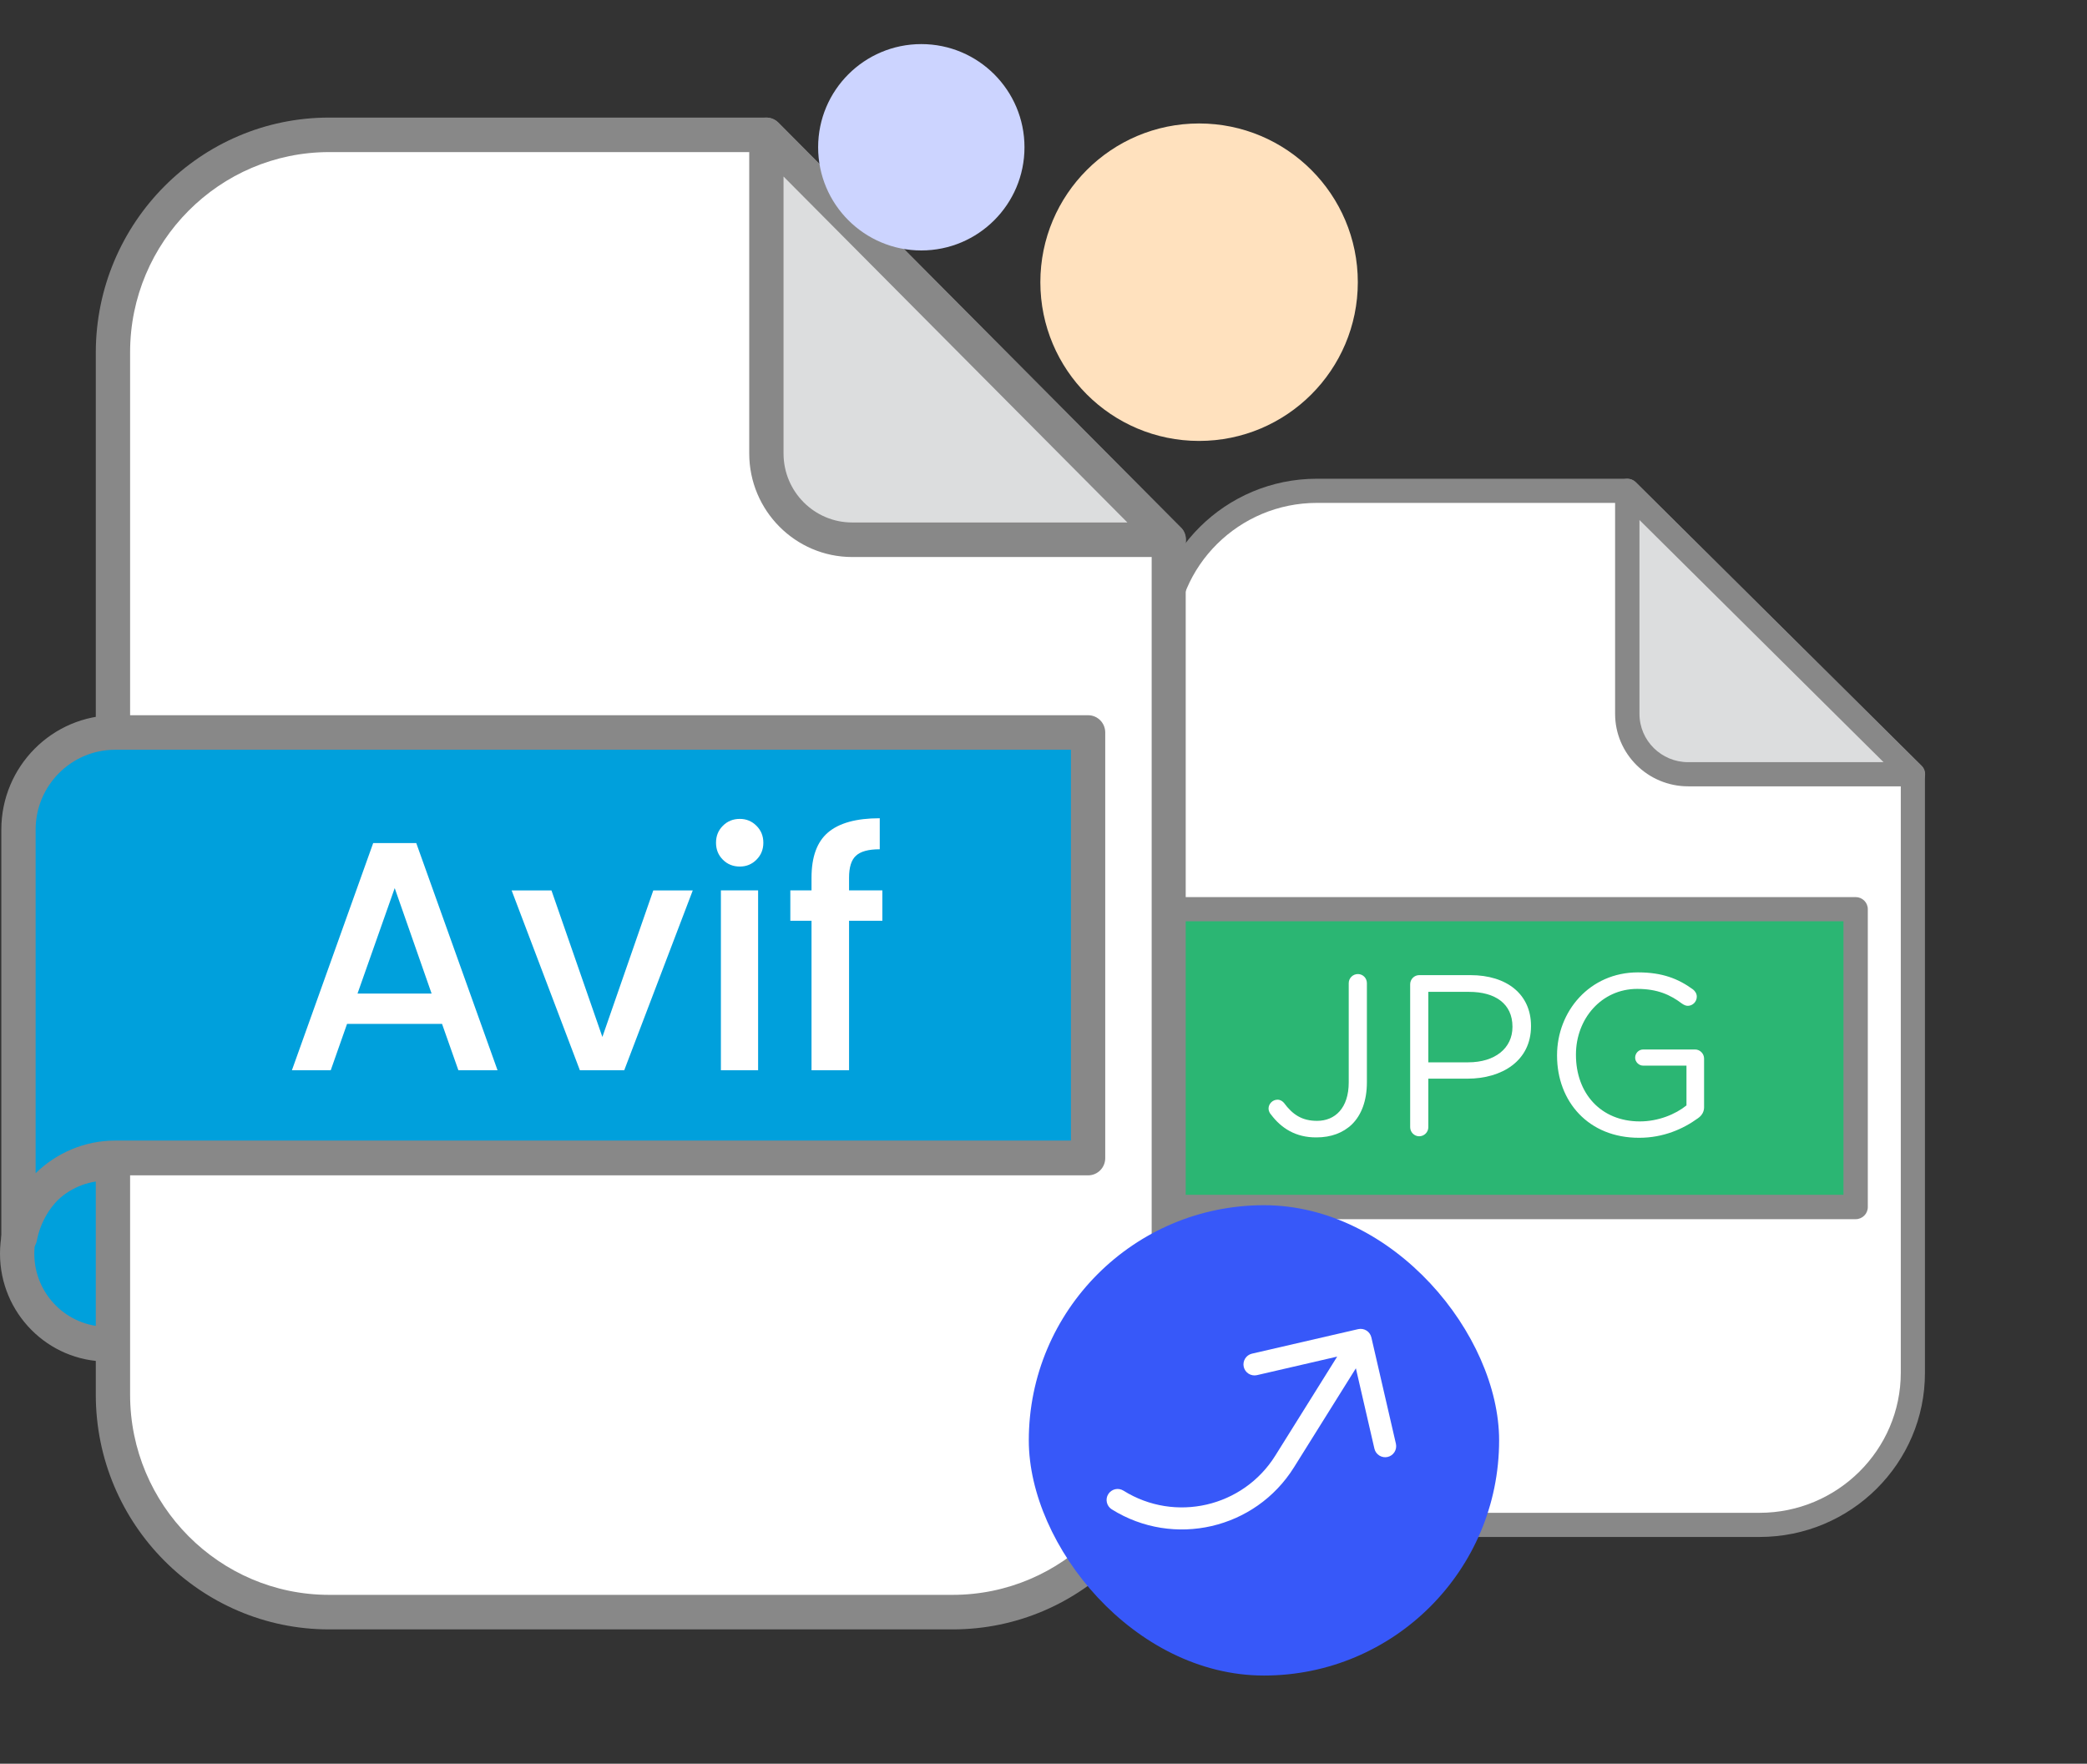 <svg width="71" height="60" viewBox="0 0 71 60" fill="none" xmlns="http://www.w3.org/2000/svg">
<rect x="0" y="0" width="71" height="60" fill="#333333" stroke="none"/>
<path d="M39.434 45.49C40.631 45.49 41.601 44.527 41.601 43.34C41.601 42.153 40.631 41.19 39.434 41.19C38.237 41.19 37.267 42.153 37.267 43.34C37.267 44.527 38.237 45.49 39.434 45.49Z" fill="#2BB673"/>
<path d="M39.434 45.907C38.013 45.907 36.853 44.756 36.853 43.34C36.853 41.924 38.013 40.779 39.434 40.779C40.862 40.779 42.015 41.93 42.015 43.34C42.015 44.75 40.862 45.907 39.434 45.907ZM39.434 41.601C38.465 41.601 37.681 42.385 37.681 43.34C37.681 44.295 38.472 45.079 39.434 45.079C40.403 45.079 41.187 44.295 41.187 43.34C41.187 42.385 40.403 41.601 39.434 41.601Z" fill="#888888"/>
<path d="M55.36 16.697H44.8C41.92 16.697 39.581 19.011 39.581 21.875V46.697C39.581 49.555 41.913 51.875 44.8 51.875H59.86C62.74 51.875 65.079 49.561 65.079 46.697V26.339L55.36 16.697Z" fill="white"/>
<path d="M59.86 52.286H44.8C41.697 52.286 39.166 49.782 39.166 46.697V21.875C39.173 18.79 41.697 16.286 44.8 16.286H55.354C55.462 16.286 55.571 16.33 55.647 16.406L65.366 26.048C65.442 26.124 65.487 26.231 65.487 26.339V46.697C65.493 49.776 62.97 52.286 59.86 52.286ZM44.8 17.108C42.155 17.108 39.995 19.245 39.995 21.875V46.697C39.995 49.321 42.149 51.464 44.8 51.464H59.86C62.504 51.464 64.665 49.327 64.665 46.697V26.509L55.188 17.108H44.8Z" fill="#888888"/>
<path d="M55.36 16.697L65.079 26.339H57.432C56.284 26.339 55.36 25.416 55.36 24.284V16.697Z" fill="#DCDDDE"/>
<path d="M65.079 26.75H57.431C56.061 26.75 54.946 25.644 54.946 24.284V16.697C54.946 16.533 55.048 16.381 55.201 16.318C55.354 16.255 55.532 16.286 55.654 16.407L65.353 26.029C65.442 26.105 65.493 26.213 65.493 26.339C65.493 26.567 65.309 26.75 65.079 26.75ZM55.775 17.69V24.284C55.775 25.195 56.52 25.928 57.431 25.928H64.079L55.775 17.69Z" fill="#888888"/>
<path d="M39.632 30.929C38.344 30.929 37.299 31.966 37.299 33.243V42.935H37.344C37.554 41.867 38.497 41.064 39.632 41.064H63.129V30.929H39.632Z" fill="#2BB673"/>
<path d="M37.344 43.346H37.299C37.07 43.346 36.885 43.163 36.885 42.935V33.243C36.885 31.738 38.115 30.518 39.632 30.518H63.129C63.358 30.518 63.543 30.701 63.543 30.929V41.064C63.543 41.291 63.358 41.475 63.129 41.475H39.632C38.714 41.475 37.924 42.12 37.745 43.017C37.713 43.207 37.541 43.346 37.344 43.346ZM39.632 31.34C38.574 31.34 37.713 32.194 37.713 33.243V41.424C38.211 40.944 38.892 40.647 39.632 40.647H62.715V31.34H39.632Z" fill="#888888"/>
<path d="M43.245 37.922C43.201 37.878 43.156 37.795 43.156 37.713C43.156 37.549 43.296 37.41 43.462 37.41C43.564 37.41 43.634 37.467 43.679 37.517C43.978 37.922 44.297 38.13 44.807 38.13C45.425 38.13 45.884 37.688 45.884 36.822V33.446C45.884 33.275 46.024 33.136 46.196 33.136C46.368 33.136 46.502 33.275 46.502 33.446V36.815C46.502 37.454 46.311 37.934 45.998 38.244C45.693 38.541 45.278 38.693 44.788 38.693C44.074 38.7 43.583 38.371 43.245 37.922Z" fill="white"/>
<path d="M47.974 33.483C47.974 33.312 48.114 33.173 48.28 33.173H50.026C51.263 33.173 52.085 33.825 52.085 34.899V34.912C52.085 36.088 51.097 36.695 49.924 36.695H48.592V38.345C48.592 38.516 48.452 38.655 48.28 38.655C48.114 38.655 47.974 38.516 47.974 38.345V33.483ZM49.95 36.139C50.861 36.139 51.454 35.658 51.454 34.937V34.925C51.454 34.147 50.867 33.742 49.981 33.742H48.592V36.139H49.95Z" fill="white"/>
<path d="M52.971 35.911V35.898C52.971 34.406 54.079 33.079 55.724 33.079C56.552 33.079 57.094 33.294 57.597 33.66C57.667 33.717 57.725 33.799 57.725 33.907C57.725 34.078 57.584 34.217 57.419 34.217C57.349 34.217 57.285 34.185 57.221 34.141C56.826 33.844 56.393 33.641 55.698 33.641C54.481 33.641 53.614 34.659 53.614 35.873V35.886C53.614 37.188 54.455 38.149 55.787 38.149C56.412 38.149 56.998 37.909 57.374 37.605V36.252H55.902C55.755 36.252 55.628 36.126 55.628 35.981C55.628 35.823 55.755 35.702 55.902 35.702H57.667C57.833 35.702 57.973 35.842 57.973 36.012V37.669C57.973 37.814 57.903 37.947 57.763 38.042C57.26 38.408 56.584 38.706 55.768 38.706C54.035 38.712 52.971 37.466 52.971 35.911Z" fill="white"/>
<path d="M3.636 45.72C5.322 45.72 6.689 44.345 6.689 42.649C6.689 40.953 5.322 39.578 3.636 39.578C1.95 39.578 0.583 40.953 0.583 42.649C0.583 44.345 1.95 45.72 3.636 45.72Z" fill="#00A0DC"/>
<path d="M3.636 46.316C1.634 46.316 0 44.672 0 42.649C0 40.626 1.634 38.991 3.636 38.991C5.647 38.991 7.272 40.635 7.272 42.649C7.281 44.672 5.647 46.316 3.636 46.316ZM3.636 40.165C2.271 40.165 1.167 41.285 1.167 42.649C1.167 44.022 2.28 45.133 3.636 45.133C5.001 45.133 6.105 44.013 6.105 42.649C6.114 41.276 5.001 40.165 3.636 40.165Z" fill="#888888"/>
<path d="M26.072 4.587H11.196C7.137 4.587 3.843 7.893 3.843 11.985V47.445C3.843 51.528 7.128 54.843 11.196 54.843H32.411C36.469 54.843 39.764 51.537 39.764 47.445V18.362L26.072 4.587Z" fill="white"/>
<path d="M32.411 55.43H11.196C6.823 55.43 3.259 51.853 3.259 47.445V11.985C3.268 7.577 6.823 4 11.196 4H26.063C26.216 4 26.369 4.063 26.476 4.172L40.168 17.946C40.276 18.054 40.338 18.208 40.338 18.361V47.445C40.347 51.844 36.792 55.43 32.411 55.43ZM11.196 5.174C7.47 5.174 4.426 8.227 4.426 11.985V47.445C4.426 51.194 7.461 54.255 11.196 54.255H32.411C36.137 54.255 39.18 51.203 39.18 47.445V18.605L25.83 5.174H11.196Z" fill="#888888"/>
<path d="M26.072 4.587L39.764 18.362H28.99C27.374 18.362 26.072 17.043 26.072 15.426V4.587Z" fill="#DCDDDE"/>
<path d="M39.764 18.949H28.99C27.06 18.949 25.489 17.368 25.489 15.426V4.587C25.489 4.353 25.632 4.136 25.848 4.045C26.063 3.955 26.315 4 26.485 4.172L40.15 17.919C40.276 18.027 40.347 18.181 40.347 18.362C40.347 18.687 40.087 18.949 39.764 18.949ZM26.656 6.005V15.426C26.656 16.727 27.706 17.774 28.99 17.774H38.354L26.656 6.005Z" fill="#888888"/>
<path d="M3.914 24.919C2.101 24.919 0.628 26.4 0.628 28.225V42.071H0.691C0.987 40.545 2.316 39.398 3.914 39.398H37.016V24.919H3.914Z" fill="#00A0DC"/>
<path d="M0.691 42.658H0.628C0.305 42.658 0.045 42.396 0.045 42.071V28.224C0.045 26.075 1.778 24.331 3.914 24.331H37.017C37.34 24.331 37.6 24.593 37.6 24.919V39.397C37.6 39.722 37.34 39.984 37.017 39.984H3.914C2.622 39.984 1.508 40.915 1.257 42.188C1.212 42.459 0.97 42.658 0.691 42.658ZM3.914 25.506C2.424 25.506 1.212 26.725 1.212 28.224V39.912C1.912 39.226 2.873 38.801 3.914 38.801H36.433V25.506H3.914Z" fill="#888888"/>
<path d="M30.018 31.323H28.885V36.408H27.608V31.323H26.887V30.29H27.608V29.857C27.608 29.154 27.793 28.643 28.163 28.325C28.541 27.999 29.129 27.836 29.929 27.836V28.891C29.544 28.891 29.274 28.965 29.118 29.113C28.963 29.254 28.885 29.502 28.885 29.857V30.29H30.018V31.323Z" fill="white"/>
<path d="M25.169 29.479C24.94 29.479 24.747 29.402 24.592 29.246C24.436 29.091 24.359 28.898 24.359 28.669C24.359 28.439 24.436 28.247 24.592 28.092C24.747 27.936 24.94 27.858 25.169 27.858C25.391 27.858 25.58 27.936 25.735 28.092C25.891 28.247 25.969 28.439 25.969 28.669C25.969 28.898 25.891 29.091 25.735 29.246C25.58 29.402 25.391 29.479 25.169 29.479ZM25.791 30.29V36.408H24.525V30.29H25.791Z" fill="white"/>
<path d="M20.493 35.276L22.225 30.291H23.568L21.237 36.408H19.727L17.406 30.291H18.761L20.493 35.276Z" fill="white"/>
<path d="M15.038 34.831H11.807L11.252 36.408H9.931L12.696 28.68H14.161L16.926 36.408H15.594L15.038 34.831ZM14.683 33.799L13.428 30.212L12.163 33.799H14.683Z" fill="white"/>
<circle cx="40.793" cy="9.6" r="5.4" fill="#FFE1BE"/>
<circle cx="31.343" cy="5.01" r="3.51" fill="#CCD4FF"/>
<rect x="35" y="41" width="16" height="16" rx="8" fill="#3758F9"/>
<g clip-path="url(#clip0_18_2213)">
<path d="M47.208 49.564C47.111 49.586 47.009 49.569 46.925 49.516C46.841 49.464 46.781 49.38 46.758 49.283L46.127 46.548L44.023 49.914C42.706 52.022 39.93 52.663 37.822 51.346C37.738 51.293 37.678 51.209 37.656 51.112C37.633 51.015 37.65 50.913 37.703 50.829C37.756 50.745 37.84 50.685 37.937 50.662C38.034 50.64 38.135 50.657 38.22 50.71C39.976 51.807 42.29 51.273 43.387 49.517L45.491 46.15L42.756 46.782C42.66 46.802 42.559 46.784 42.476 46.731C42.393 46.678 42.334 46.595 42.312 46.499C42.29 46.403 42.307 46.303 42.358 46.219C42.409 46.135 42.492 46.075 42.587 46.051L46.204 45.216C46.301 45.194 46.403 45.211 46.487 45.263C46.572 45.316 46.631 45.4 46.654 45.497L47.489 49.114C47.511 49.211 47.494 49.313 47.441 49.397C47.389 49.481 47.305 49.541 47.208 49.564Z" fill="white"/>
</g>
<defs>
<clipPath id="clip0_18_2213">
<rect width="12" height="12" fill="white" transform="translate(51.536 47.091) rotate(122)"/>
</clipPath>
</defs>
</svg>
